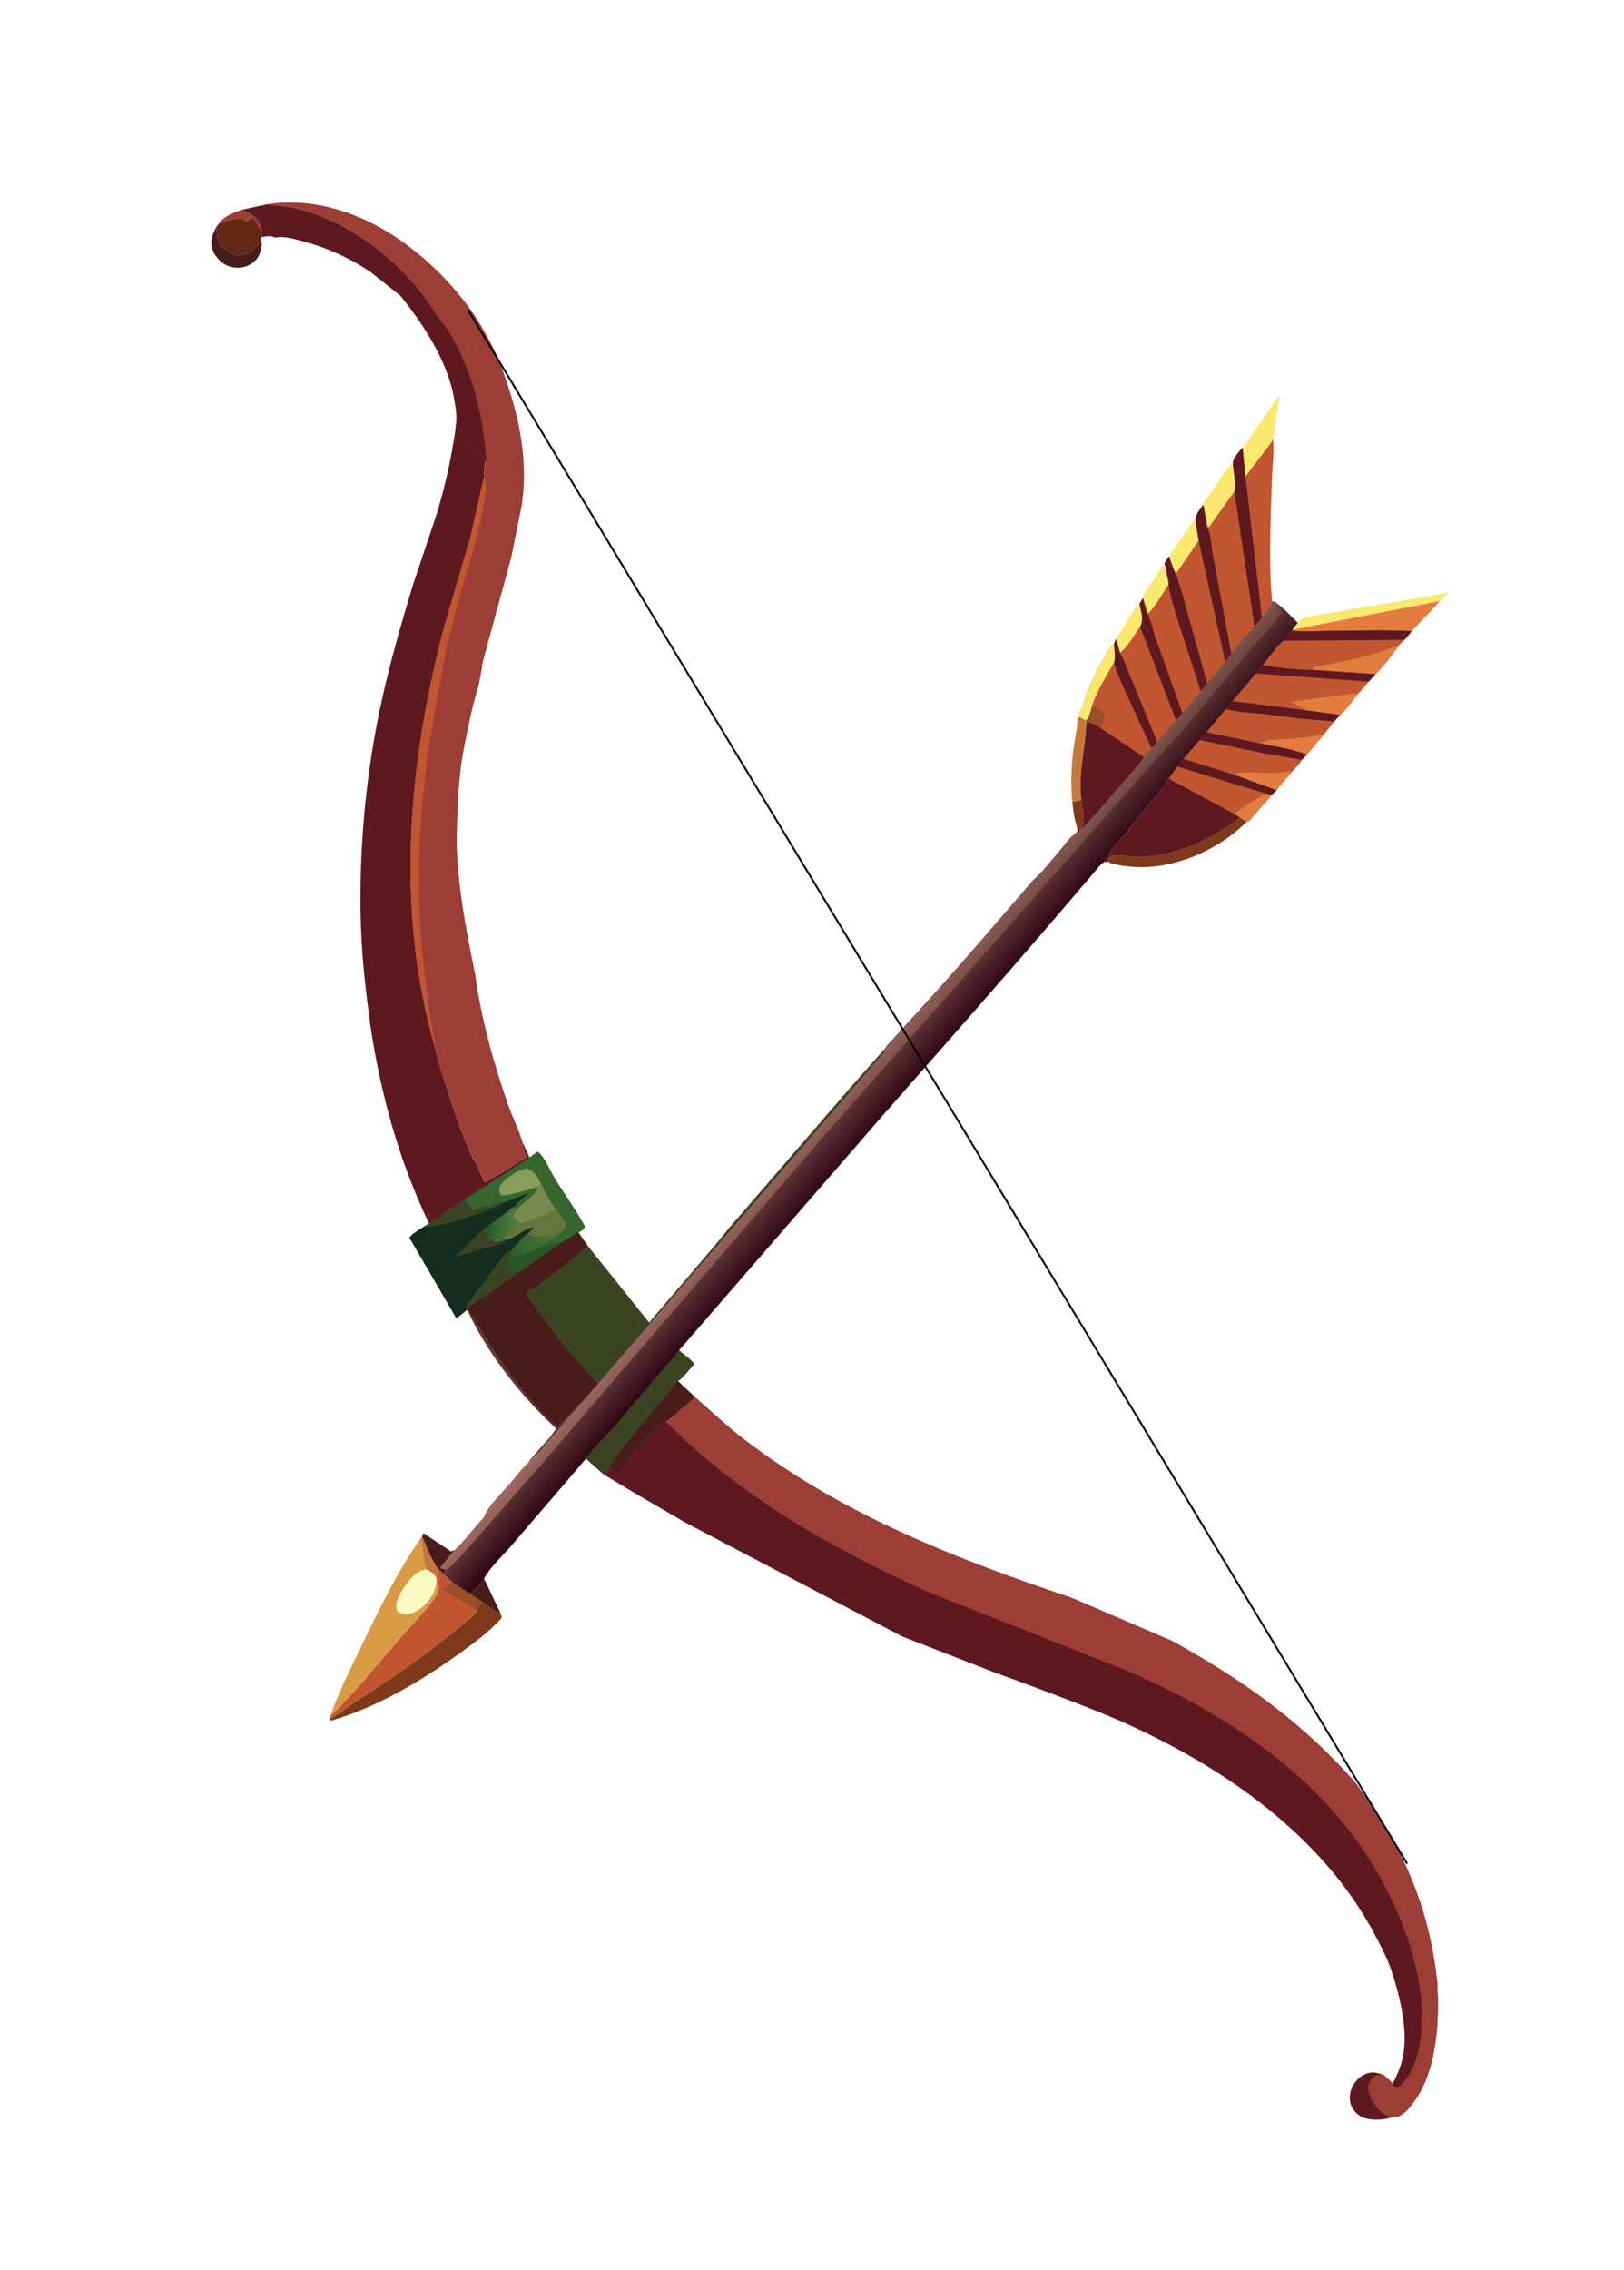 <?xml version="1.0" encoding="UTF-8" standalone="no"?>
<svg
   width="63mm"
   height="88mm"
   version="1.1"
   id="svg134"
   sodipodi:docname="item-bowshort.svg"
   inkscape:version="1.3.2 (091e20e, 2023-11-25, custom)"
   xmlns:inkscape="http://www.inkscape.org/namespaces/inkscape"
   xmlns:sodipodi="http://sodipodi.sourceforge.net/DTD/sodipodi-0.dtd"
   xmlns="http://www.w3.org/2000/svg"
   xmlns:svg="http://www.w3.org/2000/svg">
  <sodipodi:namedview
     id="namedview134"
     pagecolor="#ffffff"
     bordercolor="#000000"
     borderopacity="0.25"
     inkscape:showpageshadow="2"
     inkscape:pageopacity="0.0"
     inkscape:pagecheckerboard="0"
     inkscape:deskcolor="#d1d1d1"
     inkscape:zoom="0.7071068"
     inkscape:cx="-103.94469"
     inkscape:cy="480.12549"
     inkscape:window-width="1920"
     inkscape:window-height="1017"
     inkscape:window-x="-8"
     inkscape:window-y="-8"
     inkscape:window-maximized="1"
     inkscape:current-layer="svg134"
     inkscape:document-units="mm" />
  <path
     fill="#481c1a"
     d="m 70.973,231.286 c -0.464,0.804 -1.354,1.72 -2.144,2.186 l 1.865,1.229 c 0.737,0.548 1.834,1.401 2.704,1.68 z"
     id="path2"
     style="stroke-width:0.239" />
  <path
     fill="#fae96e"
     d="m 167.06,88.469 c -0.57,0.426 -0.928,1.168 -1.308,1.768 l -2.134,3.393 0.588,1.995 c 0.769,-0.286 2.374,-2.977 2.948,-3.768 0.6,-1.152 0.167,-2.182 -0.095,-3.388 z"
     id="path4"
     style="stroke-width:0.239" />
  <path
     fill="#fae96e"
     d="m 175.285,76.302 -0.223,-0.173 -3.655,5.392 c 0.308,0.848 0.577,1.771 0.998,2.566 l 3.333,-4.841 z"
     id="path5"
     style="stroke-width:0.239" />
  <path
     fill="#481c1a"
     d="m 31.743,33.191 c -0.565,1.11 -1.01,2.159 -0.569,3.416 0.334,0.954 1.16,1.851 2.071,2.282 0.959,0.454 2.174,0.447 3.138,0.022 0.669,-0.294 1.431,-0.985 1.68,-1.687 0.207,-0.582 0.358,-1.248 0.307,-1.868 l -0.115,-0.201 c -0.281,0.401 -0.529,0.858 -0.874,1.208 -0.649,0.658 -1.569,1.041 -2.489,1.001 -1.167,-0.051 -1.996,-0.869 -2.722,-1.708 -0.327,-0.848 -0.403,-1.562 -0.427,-2.467 z"
     id="path6"
     style="stroke-width:0.239" />
  <path
     fill="#481c1a"
     d="m 66.668,227.125 -0.552,0.179 -4.028,-2.662 -0.172,0.446 -0.118,0.132 c 0.175,1.555 0.298,3.209 0.712,4.721 0.639,0.301 1.178,0.603 1.462,1.309 l 0.052,0.146 c 0.23,-0.389 0.257,-0.95 0.335,-1.399 l 0.878,0.859 0.18,-0.265 -0.252,-0.303 0.426,-0.325 c -0.325,-0.004 -0.643,-0.106 -0.957,-0.184 l -0.027,-0.184 z"
     id="path7"
     style="stroke-width:0.239" />
  <path
     fill="#c6773d"
     d="m 61.916,225.089 -0.118,0.132 c 0.175,1.555 0.298,3.209 0.712,4.721 0.639,0.301 1.178,0.603 1.462,1.309 l 0.052,0.146 c 0.23,-0.389 0.257,-0.95 0.335,-1.399 -1.028,-1.297 -1.817,-3.387 -2.443,-4.909 z"
     id="path8"
     style="stroke-width:0.239" />
  <path
     fill="#fae96e"
     d="m 180.753,67.836 c -1.227,1.044 -2.263,3.004 -3.188,4.346 -0.345,0.501 -0.959,1.177 -1.135,1.754 l 0.559,3.135 c 0.166,0.132 0.066,0.09 0.306,0.1 l 3.661,-5.15 c 0.337,-0.557 -0.158,-3.417 -0.204,-4.185 z"
     id="path9"
     style="stroke-width:0.239" />
  <path
     fill="#fae96e"
     d="m 186.682,64.428 0.896,-6.543 -4.116,5.909 c -0.296,0.428 -0.887,1.521 -1.281,1.767 l 0.426,4.255 z"
     id="path10"
     style="stroke-width:0.239" />
  <path
     fill="#fae96e"
     d="m 211.18,88.045 1.259,-1.223 -18.302,3.139 c -0.79,0.157 -2.728,0.329 -3.376,0.735 -0.16,0.1 -0.363,0.397 -0.498,0.545 l -0.764,1.019 z"
     id="path11"
     style="stroke-width:0.239" />
  <defs
     id="defs12">
    <linearGradient
       id="gradient_0"
       gradientUnits="userSpaceOnUse"
       x1="714.183"
       y1="170.918"
       x2="724.015"
       y2="175.975">
      <stop
         offset="0"
         stop-color="#471E16"
         id="stop11" />
      <stop
         offset="1"
         stop-color="#121C18"
         id="stop12" />
    </linearGradient>
  </defs>
  <path
     fill="#622814"
     d="m 35.548,30.718 c -1.37,0.505 -2.624,0.893 -3.507,2.136 l -0.298,0.337 c 0.025,0.905 0.1,1.619 0.427,2.467 0.726,0.839 1.556,1.657 2.722,1.708 0.92,0.04 1.839,-0.343 2.489,-1.001 0.345,-0.35 0.593,-0.807 0.874,-1.208 l 0.06,-0.389 0.084,-0.675 c 0.018,-0.296 0.024,-0.511 -0.08,-0.795 -0.549,-1.51 -1.426,-1.907 -2.772,-2.578 z"
     id="path13"
     style="stroke-width:0.239" />
  <path
     fill="#9c3e36"
     d="m 35.548,30.718 c -1.37,0.505 -2.624,0.893 -3.507,2.136 l 0.329,-0.037 c 0.917,-0.402 2.097,-0.88 3.109,-0.687 l 0.578,0.462 c 0.344,-0.119 0.524,-0.286 0.778,-0.534 0.449,0.096 0.494,0.288 0.746,0.674 l 0.818,1.359 c 0.018,-0.296 0.024,-0.511 -0.08,-0.795 -0.549,-1.51 -1.426,-1.907 -2.772,-2.578 z"
     id="path14"
     style="stroke-width:0.239" />
  <path
     fill="#e37c3e"
     d="m 189.499,92.26 -0.076,0.118 c 1.598,0.241 3.383,0.054 5.004,0.046 4.15,-0.018 8.441,-0.197 12.577,0.03 l 4.176,-4.409 z"
     id="path15"
     style="stroke-width:0.239" />
  <path
     fill="#7d3919"
     d="m 70.694,234.701 c -0.29,0.353 -0.675,0.715 -0.747,1.183 -0.281,0.878 -1.832,1.874 -2.544,2.473 -4.867,4.092 -10.019,7.551 -15.34,11.001 -1.265,0.82 -2.462,1.783 -3.747,2.558 l 0.237,0.19 c 6.631,-1.904 13.134,-5.781 18.731,-9.785 2.171,-1.553 4.495,-3.283 6.286,-5.276 l -0.171,-0.664 c -0.87,-0.279 -1.967,-1.132 -2.704,-1.68 z"
     id="path18"
     style="stroke-width:0.239" />
  <path
     fill="#c15631"
     d="m 65.237,230.856 -0.878,-0.859 c -0.078,0.448 -0.105,1.01 -0.335,1.399 l -0.011,0.182 0.333,1.056 c -0.124,0.695 -0.433,1.26 -0.841,1.824 -1.373,1.901 -3.244,3.685 -4.787,5.473 -3.341,3.873 -6.624,7.974 -10.294,11.53 l -0.109,0.455 c 1.286,-0.775 2.482,-1.738 3.747,-2.558 5.321,-3.45 10.472,-6.909 15.34,-11.001 0.712,-0.599 2.262,-1.594 2.544,-2.473 0.072,-0.468 0.457,-0.829 0.747,-1.183 l -1.865,-1.229 -2.576,-1.702 z"
     id="path19"
     style="stroke-width:0.239" />
  <path
     fill="#9a4f26"
     d="m 66.253,231.77 -1.315,1.155 5.009,2.959 c 0.072,-0.468 0.457,-0.829 0.747,-1.183 l -1.865,-1.229 z"
     id="path20"
     style="stroke-width:0.239" />
  <path
     fill="#9c3e36"
     d="M 73.315,53.327 C 72.936,51.85 70.535,47.641 69.698,46.391 66.889,42.198 63.298,38.523 59.232,35.573 53.487,31.406 46.16,28.78 39.08,29.947 c 1.626,0.226 3.183,0.265 4.792,0.686 7.062,1.848 13.871,6.87 18.27,12.706 l 2.738,4.492 z"
     id="path21"
     sodipodi:nodetypes="cccccccc"
     style="stroke-width:0.239" />
  <path
     fill="#5e1920"
     d="m 39.08,29.947 -3.532,0.771 c 1.346,0.671 2.223,1.069 2.772,2.578 0.103,0.284 0.098,0.499 0.08,0.795 l -0.084,0.675 c 0.6,-0.11 1.449,-0.304 1.991,0.047 1.241,-0.247 2.594,0.135 3.796,0.453 3.691,0.975 7.076,2.457 10.257,4.615 l 4.216,3.343 0.065,0.023 c 0.966,-0.099 2.003,0.784 2.821,1.256 0.605,0.349 1.434,0.702 2.086,0.969 L 62.142,43.34 C 57.743,37.504 50.934,32.481 43.872,30.634 42.263,30.213 40.706,30.173 39.08,29.947 Z"
     id="path22"
     sodipodi:nodetypes="ccccccccccccccc"
     style="stroke-width:0.239" />
  <path
     fill="#d99b44"
     d="m 61.798,225.221 c -3.631,5.157 -6.485,11.118 -9.21,16.806 -1.457,3.043 -3.079,6.238 -4.164,9.434 3.67,-3.556 6.952,-7.657 10.294,-11.53 1.543,-1.788 3.414,-3.572 4.787,-5.473 0.408,-0.565 0.717,-1.13 0.841,-1.824 l -0.333,-1.056 0.011,-0.182 -0.052,-0.146 c -0.284,-0.706 -0.823,-1.008 -1.462,-1.309 -0.414,-1.512 -0.537,-3.166 -0.712,-4.721 z"
     id="path23"
     style="stroke-width:0.239" />
  <path
     fill="#f9f9c2"
     d="m 62.51,229.942 c -1.089,0.126 -1.932,0.886 -2.599,1.717 -0.701,0.874 -1.964,2.7 -1.807,3.919 l 0.122,0.49 c 0.602,0.384 1.021,0.557 1.733,0.397 1.396,-0.314 2.673,-1.427 3.39,-2.653 0.418,-0.714 0.572,-1.418 0.663,-2.233 l 0.011,-0.182 -0.052,-0.146 c -0.284,-0.706 -0.823,-1.008 -1.462,-1.309 z"
     id="path24"
     style="stroke-width:0.239" />
  <path
     fill="#c15631"
     d="m 186.682,64.428 -4.074,5.387 -0.426,-4.255 c -0.482,0.605 -1.374,1.484 -1.428,2.276 0.045,0.767 0.541,3.628 0.204,4.185 l 2.94,19.778 c 0.444,-0.4 0.82,-0.87 1.11,-1.393 0.589,-0.563 1.44,-1.464 1.51,-2.307 -0.555,-5.755 -0.199,-11.913 -0.042,-17.686 0.053,-1.951 0.367,-4.049 0.207,-5.984 z"
     id="path25"
     style="stroke-width:0.239" />
  <path
     fill="#5e1920"
     d="m 182.181,65.56 c -0.482,0.605 -1.374,1.484 -1.428,2.276 0.045,0.767 0.541,3.628 0.204,4.185 l 2.94,19.778 c 0.444,-0.4 0.82,-0.87 1.11,-1.393 l -2.399,-20.59 z"
     id="path26"
     style="stroke-width:0.239" />
  <path
     fill="#c15631"
     d="m 180.956,72.021 -3.661,5.15 c -0.239,-0.009 -0.141,0.032 -0.306,-0.1 l -0.559,-3.135 c -0.53,0.781 -1.179,1.4 -1.145,2.366 l 0.454,2.944 -3.333,4.841 c 0.66,1.65 1.086,3.431 1.57,5.141 l 2.995,10.749 c 0.914,-0.534 1.878,-2.198 2.662,-3.01 0.347,-0.372 0.634,-0.748 0.915,-1.173 0.923,-1.394 2.264,-2.714 3.349,-3.995 z"
     id="path30"
     style="stroke-width:0.239" />
  <path
     fill="#5e1920"
     d="m 176.43,73.936 c -0.53,0.781 -1.179,1.4 -1.145,2.366 l 0.454,2.944 3.894,17.721 c 0.347,-0.372 0.634,-0.748 0.915,-1.173 l -2.725,-14.545 c -0.172,-0.904 -0.251,-3.031 -0.73,-3.717 -0.144,-0.207 -0.107,-0.215 -0.103,-0.46 z"
     id="path31"
     style="stroke-width:0.239" />
  <path
     fill="#c15631"
     d="m 175.738,79.245 -3.333,4.841 c 0.66,1.65 1.086,3.431 1.57,5.141 l 2.995,10.749 c 0.914,-0.534 1.878,-2.198 2.662,-3.01 z"
     id="path32"
     style="stroke-width:0.239" />
  <path
     fill="#c15631"
     d="m 171.406,81.52 -0.677,0.996 c 0.157,0.577 0.337,1.148 0.389,1.746 l -0.456,-1.354 c -0.408,0.243 -0.723,0.944 -0.978,1.359 -0.623,1.01 -1.73,2.27 -2.096,3.369 l -0.529,0.834 c 0.262,1.206 0.695,2.237 0.095,3.388 -0.575,0.791 -2.18,3.482 -2.948,3.768 l -0.588,-1.995 -0.275,0.714 c -0.714,0.506 -1.266,1.663 -1.711,2.428 -0.763,1.379 -1.455,2.748 -2.025,4.221 -0.398,1.029 -0.708,2.296 -1.235,3.248 l -0.183,0.791 c 0.326,0.168 0.712,0.328 1.009,0.539 l 0.047,0.159 0.051,-0.017 c 0.747,0.154 1.392,0.557 2.056,0.921 l 6.393,4.293 c 0.219,-0.488 0.687,-0.922 1.092,-1.258 l 0.836,-0.979 2.733,-3.137 c 0.387,-0.293 0.659,-0.705 0.953,-1.088 l 2.684,-3.166 c 0.429,-0.429 0.697,-0.743 0.926,-1.321 l -2.995,-10.749 c -0.484,-1.71 -0.91,-3.491 -1.57,-5.141 -0.422,-0.795 -0.691,-1.718 -0.998,-2.566 z"
     id="path34"
     style="stroke-width:0.239" />
  <path
     fill="#fae96e"
     d="m 171.12,84.262 -0.456,-1.354 c -0.408,0.243 -0.723,0.944 -0.978,1.359 -0.623,1.01 -1.73,2.27 -2.096,3.369 l 0.072,0.29 c 0.282,0.608 0.462,1.323 0.678,1.961 1.127,-1.079 2.088,-2.926 2.987,-4.237 0.048,-0.415 -0.13,-0.969 -0.208,-1.386 z"
     id="path35"
     style="stroke-width:0.239" />
  <path
     fill="#5e1920"
     d="m 167.589,87.635 -0.529,0.834 c 0.262,1.206 0.695,2.237 0.095,3.388 l 5.252,13.695 c 0.387,-0.293 0.659,-0.705 0.953,-1.088 l -3.974,-11.115 c -0.371,-1.049 -0.6,-2.498 -1.138,-3.441 -0.339,-0.594 -0.435,-1.317 -0.586,-1.984 z"
     id="path36"
     style="stroke-width:0.239" />
  <path
     fill="#5e1920"
     d="m 171.406,81.52 -0.677,0.996 c 0.157,0.577 0.337,1.148 0.389,1.746 0.078,0.418 0.256,0.971 0.208,1.386 0.303,1.964 0.981,3.911 1.549,5.814 l 3.168,9.834 c 0.429,-0.429 0.697,-0.743 0.926,-1.321 l -2.995,-10.749 c -0.484,-1.71 -0.91,-3.491 -1.57,-5.141 -0.422,-0.795 -0.691,-1.718 -0.998,-2.566 z"
     id="path37"
     style="stroke-width:0.239" />
  <path
     fill="#c15631"
     d="m 167.155,91.857 c -0.575,0.791 -2.18,3.482 -2.948,3.768 0.6,1.052 0.988,2.26 1.469,3.373 l 3.998,9.691 2.733,-3.137 z"
     id="path38"
     style="stroke-width:0.239" />
  <path
     fill="#c15631"
     d="m 163.618,93.63 -0.275,0.714 c -0.714,0.506 -1.266,1.663 -1.711,2.428 -0.763,1.379 -1.455,2.748 -2.025,4.221 -0.398,1.029 -0.708,2.296 -1.235,3.248 l -0.183,0.791 c 0.326,0.168 0.712,0.328 1.009,0.539 l 0.047,0.159 0.051,-0.017 c 0.747,0.154 1.392,0.557 2.056,0.921 l 6.393,4.293 c 0.219,-0.488 0.687,-0.922 1.092,-1.258 l 0.836,-0.979 -3.998,-9.691 c -0.48,-1.113 -0.868,-2.321 -1.469,-3.373 z"
     id="path39"
     style="stroke-width:0.239" />
  <path
     fill="#9a4f26"
     d="m 161.351,106.634 c 0.169,-0.48 0.651,-1.505 0.562,-1.993 -0.526,-0.484 -1.068,-1.111 -1.785,-1.259 -0.186,0.56 -0.471,1.873 -0.931,2.188 l 0.047,0.159 0.051,-0.017 c 0.746,0.154 1.392,0.556 2.056,0.921 z"
     id="path40"
     style="stroke-width:0.239" />
  <path
     fill="#fae96e"
     d="m 163.344,94.344 c -0.714,0.506 -1.266,1.663 -1.711,2.428 -0.763,1.379 -1.455,2.748 -2.025,4.221 -0.398,1.029 -0.708,2.296 -1.235,3.248 l -0.183,0.791 c 0.326,0.168 0.712,0.328 1.009,0.539 0.46,-0.315 0.745,-1.628 0.931,-2.188 0.678,-2.159 2.114,-4.352 3.199,-6.339 0.273,-0.437 0.042,-2.107 0.015,-2.7 z"
     id="path41"
     style="stroke-width:0.239" />
  <path
     fill="#5e1920"
     d="m 163.618,93.63 -0.275,0.714 c 0.026,0.593 0.258,2.263 -0.015,2.7 0.281,1.211 0.849,2.382 1.324,3.528 l 4.185,9.096 0.836,-0.979 -3.998,-9.691 c -0.48,-1.113 -0.868,-2.321 -1.469,-3.373 z"
     id="path42"
     style="stroke-width:0.239" />
  <path
     fill="#c15631"
     d="m 189.423,92.378 c -0.607,0.496 -0.774,0.94 -1.251,1.501 -1.134,1.016 -2.056,2.416 -3.037,3.59 -0.418,0.384 -0.715,0.739 -1.007,1.228 l -3.417,4.025 c -0.34,0.381 -0.686,0.751 -0.972,1.176 l -2.855,3.379 c -0.406,0.361 -0.751,0.647 -0.998,1.146 l -2.36,2.77 c -0.42,0.339 -0.636,0.653 -0.887,1.132 l -1.285,1.728 9.662,5.225 0.806,0.541 0.938,0.605 0.357,-0.132 3.385,-3.877 0.654,-0.626 c -3e-5,-0.128 2.065,-2.467 2.355,-2.822 l 1.191,-1.321 0.043,-0.241 c 0.317,-0.224 0.598,-0.562 0.874,-0.838 l 2.541,-3.039 1.423,-1.774 0.898,-1.005 c 1.021,-0.893 1.854,-2.175 2.746,-3.217 l 1.43,-1.643 1.032,-1.113 c 1.292,-1.186 2.407,-2.844 3.454,-4.259 l 0.76,-0.762 c 0.408,-0.414 0.754,-0.835 1.101,-1.3 -4.136,-0.227 -8.427,-0.048 -12.577,-0.03 -1.62,0.007 -3.406,0.195 -5.004,-0.046 z"
     id="path43"
     style="stroke-width:0.239" />
  <path
     fill="#e37c3e"
     d="m 205.142,94.517 c -2.551,0.903 -5.006,1.764 -7.668,2.288 l -4.181,0.809 c -0.082,0.017 -0.552,0.078 -0.588,0.116 -0.108,0.116 -0.147,0.281 -0.22,0.421 l 9.203,0.624 c 1.292,-1.186 2.407,-2.844 3.454,-4.259 z"
     id="path44"
     style="stroke-width:0.239" />
  <path
     fill="#5e1920"
     d="m 185.134,97.469 c -0.418,0.384 -0.715,0.739 -1.007,1.228 l 16.53,1.191 1.032,-1.113 -9.203,-0.624 c -2.398,0.015 -4.969,-0.353 -7.351,-0.683 z"
     id="path45"
     style="stroke-width:0.239" />
  <path
     fill="#5e1920"
     d="m 189.423,92.378 c -0.607,0.496 -0.774,0.94 -1.251,1.501 l 17.731,-0.124 c 0.408,-0.414 0.754,-0.835 1.101,-1.3 -4.136,-0.227 -8.427,-0.048 -12.577,-0.03 -1.62,0.007 -3.406,0.195 -5.004,-0.046 z"
     id="path46"
     style="stroke-width:0.239" />
  <path
     fill="#c15631"
     d="m 200.657,99.888 -16.53,-1.191 -3.417,4.025 10.808,1.36 4.963,0.666 c 1.021,-0.893 1.854,-2.175 2.746,-3.217 z"
     id="path47"
     style="stroke-width:0.239" />
  <path
     fill="#e37c3e"
     d="m 199.227,101.531 -10.032,1.291 c 0.907,0.408 1.539,0.616 2.323,1.259 l 4.963,0.666 c 1.021,-0.893 1.854,-2.175 2.746,-3.217 z"
     id="path48"
     style="stroke-width:0.239" />
  <path
     fill="#c15631"
     d="m 180.71,102.722 c -0.34,0.381 -0.686,0.751 -0.972,1.176 l -2.855,3.379 8.016,1.68 c 2.2,0.454 4.626,0.786 6.719,1.609 l 2.541,-3.039 1.423,-1.774 0.898,-1.005 -4.963,-0.666 z"
     id="path49"
     style="stroke-width:0.239" />
  <path
     fill="#e37c3e"
     d="m 194.16,107.527 c -1.768,0.47 -3.75,0.623 -5.572,0.778 -1.097,0.093 -2.835,-0.003 -3.689,0.653 2.2,0.454 4.626,0.786 6.719,1.609 z"
     id="path50"
     style="stroke-width:0.239" />
  <path
     fill="#5e1920"
     d="m 180.71,102.722 c -0.34,0.381 -0.686,0.751 -0.972,1.176 1.685,0.472 3.483,0.507 5.216,0.687 l 5.692,0.695 c 1.639,0.17 3.309,0.228 4.938,0.473 l 0.898,-1.005 -4.963,-0.666 z"
     id="path51"
     style="stroke-width:0.239" />
  <path
     fill="#c15631"
     d="m 176.884,107.277 c -0.406,0.361 -0.751,0.647 -0.998,1.146 l -2.36,2.77 c -0.42,0.339 -0.636,0.653 -0.887,1.132 l -1.285,1.728 9.662,5.225 0.806,0.541 0.938,0.605 0.357,-0.132 3.385,-3.877 0.654,-0.626 c -3e-5,-0.128 2.065,-2.467 2.355,-2.822 l 1.191,-1.321 0.043,-0.241 c 0.317,-0.224 0.598,-0.562 0.874,-0.838 -2.093,-0.822 -4.519,-1.154 -6.719,-1.609 z"
     id="path52"
     style="stroke-width:0.239" />
  <path
     fill="#e37c3e"
     d="m 189.512,112.967 c -1.247,0.233 -2.513,0.299 -3.783,0.292 -1.181,-0.006 -3.803,-0.377 -4.741,0.269 l 6.168,2.261 c -2e-5,-0.128 2.065,-2.467 2.355,-2.822 z"
     id="path53"
     style="stroke-width:0.239" />
  <path
     fill="#5e1920"
     d="m 176.884,107.277 c -0.406,0.361 -0.751,0.647 -0.998,1.146 l 9.534,1.974 3.464,0.601 c 0.585,0.098 1.331,0.149 1.861,0.405 0.317,-0.224 0.598,-0.562 0.874,-0.838 -2.093,-0.822 -4.519,-1.154 -6.719,-1.609 z"
     id="path54"
     style="stroke-width:0.239" />
  <path
     fill="#c15631"
     d="m 173.527,111.193 c -0.42,0.339 -0.636,0.653 -0.887,1.132 l -1.285,1.728 9.662,5.225 0.806,0.541 0.938,0.605 0.357,-0.132 3.385,-3.877 0.654,-0.626 -6.168,-2.261 z"
     id="path55"
     style="stroke-width:0.239" />
  <path
     fill="#e37c3e"
     d="m 185.599,116.27 c -1.588,0.859 -3.196,1.844 -4.583,3.008 l 0.806,0.541 0.938,0.605 0.357,-0.132 3.385,-3.877 z"
     id="path56"
     style="stroke-width:0.239" />
  <path
     fill="#5e1920"
     d="m 173.527,111.193 c -0.42,0.339 -0.636,0.653 -0.887,1.132 l 12.959,3.945 0.903,0.145 0.654,-0.626 -6.168,-2.261 z"
     id="path57"
     style="stroke-width:0.239" />
  <path
     fill="#5e1920"
     d="m 66.866,62.273 c -0.545,4.284 -1.755,9.796 -3.116,13.865 l -3.238,9.667 c -2.11,6.991 -4.097,13.98 -5.424,21.179 -1.765,9.58 -2.528,19.835 -2.136,29.588 0.182,4.532 0.739,9.026 1.327,13.519 1.518,10.213 4.185,19.862 8.629,29.197 l 5.186,-3.532 6.338,-4.068 3.209,-2.068 -1.024,-2.262 c -0.03,0.419 -2.5e-4,0.69 0.173,1.079 0.168,0.377 0.288,0.73 0.393,1.128 l -1.979,1.213 c -0.699,0.461 -1.46,1.023 -2.212,1.376 -0.339,0.159 -0.665,0.338 -0.941,0.596 -0.214,0.2 -0.529,0.253 -0.804,0.461 l -0.305,-0.105 c -0.252,-0.93 -0.813,-1.659 -1.069,-2.609 -1.33,-1.125 -5.753,-15.026 -6.191,-17.366 -5.661,-19.961 -3.808,-40.821 1.253,-60.599 l 4.027,-13.798 2.005,-8.813 c -0.037,-0.286 0.125,-1.95 0.197,-2.232 -0.907,-1.705 -2.974,-3.979 -4.3,-5.416 z"
     id="path59"
     sodipodi:nodetypes="ccccscccccccccccccccccccc"
     style="stroke-width:0.239" />
  <path
     fill="#9c3e36"
     d="m 71.205,67.62 c -0.072,0.282 -0.273,2.014 -0.236,2.301 l -2.005,8.813 -4.027,13.798 c -5.062,19.778 -6.914,40.637 -1.253,60.599 0.437,2.34 4.861,16.241 6.191,17.366 0.257,0.95 0.817,1.679 1.07,2.609 l 0.305,0.105 c 0.275,-0.208 0.59,-0.261 0.804,-0.461 0.276,-0.258 0.602,-0.437 0.941,-0.596 0.752,-0.353 1.513,-0.916 2.212,-1.376 l 1.979,-1.213 c -0.105,-0.398 -0.225,-0.751 -0.393,-1.128 -0.174,-0.389 -0.204,-0.66 -0.173,-1.079 -0.561,-1.934 -1.552,-3.832 -2.216,-5.752 -2.124,-6.136 -3.867,-12.455 -4.742,-18.898 -1.344,-6.53 -2.726,-13.65 -2.707,-20.288 0.198,-5.314 0.212,-9.098 1.442,-14.633 1.628,-8.187 1.507,-5 2.399,-10.854 l 3.955,-14.494 0.205,-0.789 1.6,-7.881 z"
     id="path60"
     sodipodi:nodetypes="ccccccccccccccscccccccc"
     style="stroke-width:0.239" />
  <path
     fill="#c15631"
     d="m 70.969,69.921 -2.005,8.813 -4.027,13.798 c -5.062,19.778 -6.914,40.637 -1.253,60.599 0.214,-0.603 -0.122,-1.555 -0.256,-2.184 l -0.578,-3.508 -0.898,-7.647 c -0.996,-10.099 -0.505,-20.252 0.891,-30.264 l 2.476,-14.022 2.098,-8.197 c 1.238,-4.398 2.722,-8.646 3.481,-13.176 0.213,-1.271 0.594,-3.025 0.072,-4.213 z"
     id="path61"
     style="stroke-width:0.239" />
  <path
     fill="#9c3e36"
     d="m 59.635,44.35 c 3.521,4.264 6.006,8.586 6.965,14.095 0.199,1.14 0.448,2.576 0.276,3.71 -0.031,0.203 -0.035,0.196 -0.091,0.36 l 4.555,5.291 5.158,6.197 C 77.587,66.797 75.84,59.845 73.272,53.15 l -7.793,-5.009 -2.2,-1.43 c -0.732,-0.649 -1.809,-0.942 -2.48,-1.576 -0.396,-0.374 -0.678,-0.537 -1.165,-0.785 z"
     id="path65"
     style="stroke-width:0.239" />
  <path
     fill="#5e1920"
     d="m 58.474,43.059 c 3.521,4.264 7.167,9.876 8.127,15.386 0.199,1.14 0.448,2.576 0.276,3.71 -0.031,0.203 -0.035,0.196 -0.091,0.36 l 4.555,5.291 C 70.975,63.116 70.147,57.861 68.252,53.542 67.436,51.683 66.994,50.381 65.48,48.141 L 63.53,45.491 C 60.955,41.96 61.316,44.575 60.645,43.942 60.249,43.567 59.383,43.194 58.474,43.059 Z"
     id="path66"
     sodipodi:nodetypes="csccccccsc"
     style="stroke-width:0.239" />
  <defs
     id="defs77">
    <linearGradient
       id="gradient_1"
       gradientUnits="userSpaceOnUse"
       x1="518.743"
       y1="732.764"
       x2="530.053"
       y2="715.802"
       gradientTransform="matrix(-0.229,0.061,0.062,0.232,203.435,-39.105)">
      <stop
         offset="0"
         stop-color="#320818"
         id="stop76" />
      <stop
         offset="1"
         stop-color="#613735"
         id="stop77" />
    </linearGradient>
  </defs>
  <path
     fill="url(#gradient_1)"
     d="m 186.517,88.098 c -0.07,0.843 -0.921,1.744 -1.51,2.307 -0.29,0.524 -0.667,0.993 -1.11,1.393 -1.085,1.281 -2.427,2.601 -3.349,3.995 -0.281,0.425 -0.568,0.801 -0.915,1.173 -0.784,0.812 -1.748,2.477 -2.662,3.01 -0.229,0.578 -0.497,0.892 -0.926,1.321 l -2.684,3.166 c -0.294,0.383 -0.567,0.796 -0.953,1.088 l -2.733,3.137 -0.836,0.979 c -0.405,0.336 -0.873,0.77 -1.092,1.258 -1.241,1.809 -2.884,3.48 -4.325,5.132 -1.581,1.814 -3.21,3.894 -4.993,5.499 -0.177,0.322 -0.325,0.448 -0.61,0.66 l -0.077,-0.097 c -0.803,0.421 -1.375,1.347 -1.964,2.032 -1.363,1.583 -2.832,3.54 -4.381,4.912 l -11.65,13.481 -9.758,10.723 -0.27,0.43 -5.213,5.874 -17.807,20.611 c -0.036,0.267 -10.364,12.215 -11.53,13.612 l -8.968,-11.206 -1.407,-2.027 c 0.431,-0.268 0.776,-0.362 0.934,-0.872 -1.303,-2.425 -2.965,-4.679 -4.409,-7.026 -0.591,-0.961 -1.647,-3.407 -2.507,-3.906 l -1.168,0.861 -3.209,2.068 -6.338,4.068 -5.186,3.532 -0.848,0.509 c -0.451,0.315 -1.865,1.115 -2.014,1.587 l 8.598,10.84 c 3.258,6.948 8.682,13.247 12.944,17.136 -0.259,0.338 -3.778,4.843 -3.992,5.21 -1.054,0.977 -2.093,1.955 -3.035,3.049 -1.091,1.268 -2.626,2.699 -3.378,4.175 -0.082,0.471 -0.643,0.961 -0.958,1.324 -1.141,1.316 -2.302,2.82 -3.557,4.005 l -2.061,2.471 0.027,0.184 c 0.314,0.078 0.632,0.181 0.957,0.184 l -0.426,0.325 0.252,0.303 -0.18,0.265 1.016,0.914 2.576,1.702 c 0.79,-0.466 1.68,-1.382 2.144,-2.186 0.847,-1.622 2.717,-3.326 3.926,-4.732 l 7.88,-9.164 3.128,-3.679 2.623,2.328 c 0.381,-0.158 0.634,-0.634 0.87,-0.969 l 1.217,1.016 c 1.06,-1.417 1.929,-2.977 3.075,-4.336 1.135,-1.346 2.528,-2.415 3.909,-3.484 1.559,-0.996 2.837,-2.422 4.321,-3.528 l -2.545,-2.392 c 0.666,-0.33 1.829,-1.87 2.393,-2.456 -0.318,-0.671 -1.625,-1.521 -2.22,-2.029 l 10.077,-11.616 19.677,-22.669 c 10.906,-12.408 18.619,-21.126 27.758,-31.83 l 3.019,-3.521 c 0.548,-0.645 1.084,-1.418 1.78,-1.902 0.214,-0.485 0.581,-0.87 0.813,-1.344 0.494,-1.009 1.527,-1.838 2.253,-2.703 l 2.373,-3.081 c 1.385,-1.676 2.968,-3.24 4.057,-5.142 l 1.285,-1.728 c 0.25,-0.479 0.467,-0.793 0.887,-1.132 l 2.36,-2.77 c 0.247,-0.499 0.591,-0.785 0.998,-1.146 l 2.855,-3.379 c 0.285,-0.425 0.632,-0.795 0.972,-1.176 l 3.417,-4.025 c 0.292,-0.489 0.589,-0.844 1.007,-1.228 0.981,-1.174 1.903,-2.575 3.037,-3.59 0.477,-0.56 0.644,-1.004 1.251,-1.501 l 0.076,-0.118 0.764,-1.019 c -0.994,-0.979 -1.899,-1.994 -3.03,-2.819 -0.2,-0.249 -0.418,-0.243 -0.716,-0.324 z"
     id="path77"
     sodipodi:nodetypes="ccccccccccccscccscccccccccccccccccccccccccccccccccccccccccccccccccccsccccccccccccccccc"
     style="fill:url(#gradient_1);stroke-width:0.239" />
  <path
     fill="#3a4422"
     d="m 99.548,197.862 -9.223,10.827 c -1.417,1.607 -3.212,3.26 -4.419,5.023 l 2.623,2.328 c 0.381,-0.158 0.634,-0.634 0.87,-0.969 l 1.217,1.016 c 1.06,-1.417 1.929,-2.977 3.075,-4.336 1.135,-1.346 2.528,-2.415 3.909,-3.484 1.559,-0.996 2.837,-2.422 4.321,-3.528 l -2.545,-2.392 c 0.666,-0.33 1.829,-1.87 2.393,-2.456 -0.318,-0.671 -1.625,-1.521 -2.22,-2.029 z"
     id="path79"
     style="stroke-width:0.239" />
  <path
     fill="#481c1a"
     d="m 99.375,202.347 c -1.287,1.791 -10.044,11.706 -9.976,12.724 l 1.217,1.016 c 1.06,-1.417 1.929,-2.977 3.075,-4.336 1.135,-1.346 2.528,-2.415 3.909,-3.484 1.559,-0.996 2.837,-2.422 4.321,-3.528 z"
     id="path80"
     style="stroke-width:0.239" />
  <defs
     id="defs81">
    <linearGradient
       id="gradient_2"
       gradientUnits="userSpaceOnUse"
       x1="523.399"
       y1="723.548"
       x2="535.795"
       y2="705.833"
       gradientTransform="matrix(-0.229,0.061,0.062,0.232,203.435,-39.105)">
      <stop
         offset="0"
         stop-color="#714742"
         id="stop80" />
      <stop
         offset="1"
         stop-color="#A06B63"
         id="stop81" />
    </linearGradient>
  </defs>
  <path
     fill="url(#gradient_2)"
     d="m 186.517,88.098 c -0.07,0.843 -0.921,1.744 -1.51,2.307 -0.29,0.524 -0.667,0.993 -1.11,1.393 -1.085,1.281 -2.427,2.601 -3.349,3.995 -0.281,0.425 -0.568,0.801 -0.915,1.173 -0.784,0.812 -1.748,2.477 -2.662,3.01 -0.229,0.578 -0.497,0.892 -0.926,1.321 l -2.684,3.166 c -0.294,0.383 -0.567,0.796 -0.953,1.088 l -2.733,3.137 -0.836,0.979 c -0.405,0.336 -0.873,0.77 -1.092,1.258 -1.241,1.809 -2.884,3.48 -4.325,5.132 -1.581,1.814 -3.21,3.894 -4.993,5.499 -0.177,0.322 -0.325,0.448 -0.61,0.66 l -0.077,-0.097 c -0.803,0.421 -1.375,1.347 -1.964,2.032 -1.363,1.583 -2.832,3.54 -4.381,4.912 -8.76,10.349 -17.899,20.362 -26.891,30.508 l -17.807,20.611 c -0.036,0.267 -10.364,12.215 -11.53,13.612 l -8.968,-11.205 c -0.999,0.563 -1.615,1.336 -2.492,2.041 -2.059,1.656 -4.359,3.453 -6.613,4.816 2.452,3.845 5.396,7.553 8.427,10.949 0.68,0.761 1.339,1.751 2.187,2.313 l -7.15,8.251 c -0.917,1.048 -1.975,2.603 -3.113,3.336 -1.054,0.977 -1.941,2.229 -2.883,3.323 -1.091,1.268 -2.626,2.699 -3.378,4.175 -0.082,0.471 -0.643,0.961 -0.958,1.324 -1.141,1.316 -2.302,2.82 -3.557,4.005 l -2.061,2.471 0.027,0.184 c 0.314,0.078 0.632,0.181 0.957,0.184 1.281,-1.091 2.341,-2.415 3.485,-3.648 l 10.223,-11.669 41.763,-48.505 47.552,-53.903 4.785,-5.223 9.407,-11.276 c 1.64,-1.974 3.732,-3.92 5.107,-6.059 -0.322,-0.378 -0.488,-0.806 -0.68,-1.258 -0.2,-0.249 -0.418,-0.243 -0.716,-0.324 z"
     id="path81"
     sodipodi:nodetypes="ccccccccccccscccscccccccsccccccccccccccccccc"
     style="fill:url(#gradient_2);stroke-width:0.239" />
  <path
     fill="#3a4422"
     d="m 129.717,153.7 -5.213,5.874 -17.807,20.611 c -0.036,0.267 -10.364,12.215 -11.53,13.612 l -8.968,-11.206 c -0.999,0.563 -1.615,1.336 -2.492,2.041 -2.059,1.656 -4.359,3.453 -6.613,4.816 2.452,3.845 5.396,7.553 8.427,10.949 0.68,0.761 1.339,1.751 2.187,2.313 l 42.016,-48.629 z"
     id="path85"
     style="stroke-width:0.239" />
  <path
     fill="#481c1a"
     d="m 84.791,180.564 c 0.431,-0.268 0.776,-0.362 0.934,-0.872 -1.303,-2.425 -2.965,-4.679 -4.409,-7.026 -0.591,-0.961 -1.647,-3.407 -2.507,-3.906 l -1.168,0.861 -3.209,2.068 -6.338,4.068 -5.186,3.532 -0.848,0.509 c -0.451,0.315 -1.865,1.115 -2.014,1.587 l 8.807,10.719 c 3.471,5.668 7.344,11.997 12.953,17.073 -0.259,0.338 -4.148,4.753 -4.362,5.121 1.138,-0.733 3.417,-4.188 4.334,-5.235 l 5.93,-6.351 c -0.847,-0.563 -1.507,-1.552 -2.187,-2.313 -3.031,-3.396 -5.975,-7.103 -8.427,-10.949 2.254,-1.363 4.553,-3.161 6.613,-4.816 0.877,-0.705 1.493,-1.478 2.492,-2.041 z"
     id="path86"
     sodipodi:nodetypes="cccccccccccccccccccc"
     style="stroke-width:0.239" />
  <path
     fill="#285526"
     d="m 74.917,183.519 c -0.365,0.34 -0.537,0.607 -0.71,1.077 0.14,0.641 0.205,1.254 0.765,1.668 0.459,0.184 0.834,0.116 1.314,0.062 l 6.074,-4.278 c -1.087,0.041 -2.256,0.491 -3.319,0.738 l -0.073,0.046 c -1.022,0.541 -2.869,1.435 -4.039,1.104 z"
     id="path87"
     style="stroke-width:0.239" />
  <path
     fill="#3a4422"
     d="m 74.921,183.314 -0.586,0.044 -4.584,6.068 c -0.363,0.49 -1.163,1.345 -1.335,1.905 -0.044,0.145 0.005,0.481 0.007,0.646 l 0.163,-0.121 c 0.496,-0.76 1.678,-1.33 2.432,-1.844 l 5.267,-3.686 c -0.48,0.054 -0.855,0.122 -1.314,-0.062 -0.56,-0.414 -0.625,-1.026 -0.765,-1.668 0.174,-0.47 0.346,-0.737 0.71,-1.077 z"
     id="path88"
     style="stroke-width:0.239" />
  <path
     fill="#132e1f"
     d="m 84.791,180.564 c 0.431,-0.268 0.776,-0.362 0.934,-0.872 -1.303,-2.425 -2.965,-4.679 -4.409,-7.026 -0.591,-0.961 -1.647,-3.407 -2.507,-3.906 l -1.168,0.861 -3.209,2.068 -6.338,4.068 -5.186,3.532 -0.848,0.509 c -0.451,0.315 -1.865,1.115 -2.014,1.587 l 6.872,11.794 1.505,-1.202 c -0.002,-0.165 -0.051,-0.501 -0.007,-0.646 0.172,-0.56 0.972,-1.415 1.335,-1.905 l 4.584,-6.068 0.586,-0.044 -0.004,0.205 0.011,0.417 c 1.17,0.331 3.017,-0.563 4.039,-1.104 l 0.073,-0.046 c 1.063,-0.247 2.232,-0.697 3.319,-0.738 z"
     id="path90"
     style="stroke-width:0.239" />
  <path
     fill="#3a4422"
     d="m 70.892,180.102 -4.129,3.995 c 1.461,-0.334 2.904,-0.819 4.345,-1.235 1.122,-0.323 2.26,-0.546 3.293,-1.114 l 0.015,-0.115 -0.029,-0.067 c -0.22,-0.051 -0.28,-0.045 -0.491,0.046 -0.443,0.191 -0.935,0.266 -1.406,0.366 l -0.055,-0.208 0.509,-0.292 c -0.339,0.124 -0.628,0.185 -0.986,0.234 -0.464,-0.506 -0.753,-1.004 -1.068,-1.609 z"
     id="path91"
     style="stroke-width:0.239" />
  <defs
     id="defs92">
    <linearGradient
       id="gradient_3"
       gradientUnits="userSpaceOnUse"
       x1="775.696"
       y1="737.021"
       x2="761.224"
       y2="743.245"
       gradientTransform="matrix(-0.229,0.061,0.062,0.232,203.435,-39.105)">
      <stop
         offset="0"
         stop-color="#27592A"
         id="stop91" />
      <stop
         offset="1"
         stop-color="#4D7D3B"
         id="stop92" />
    </linearGradient>
  </defs>
  <path
     fill="url(#gradient_3)"
     d="m 75.298,176.843 -4.407,3.26 c 0.315,0.605 0.604,1.103 1.068,1.609 0.358,-0.048 0.647,-0.11 0.986,-0.234 0.39,-0.028 0.367,-0.011 0.675,0.241 l 0.31,-0.407 -0.107,-0.204 c 0.291,-0.171 0.538,-0.396 0.869,-0.486 l 0.18,-0.045 c 0.34,-0.759 0.926,-0.99 1.643,-1.316 -0.726,-0.194 -0.919,-0.525 -1.364,-1.123 l 0.703,-0.987 z"
     id="path92"
     style="fill:url(#gradient_3);stroke-width:0.239" />
  <path
     fill="#3a4422"
     d="m 68.094,175.757 -5.186,3.532 -0.848,0.509 c 1.597,0.033 3.541,-0.533 5.067,-0.995 2.51,-0.76 4.828,-1.513 7.148,-2.756 -0.919,0.07 -1.682,0.411 -2.523,0.767 -0.669,-0.186 -1.682,0.275 -2.342,0.481 z"
     id="path93"
     style="stroke-width:0.239" />
  <path
     fill="#65753d"
     d="m 82.048,180.763 c 0.436,-0.377 0.931,-0.648 1.082,-1.216 -0.51,-0.82 -0.995,-1.756 -1.673,-2.446 -0.726,0.939 -3.757,1.621 -4.942,2.159 -0.717,0.326 -1.303,0.557 -1.643,1.316 l -0.18,0.045 c -0.331,0.089 -0.578,0.316 -0.869,0.486 l 0.107,0.204 -0.31,0.407 c -0.308,-0.253 -0.285,-0.27 -0.675,-0.241 l -0.509,0.292 0.055,0.208 c 0.471,-0.1 0.963,-0.175 1.406,-0.366 0.211,-0.091 0.271,-0.098 0.491,-0.046 l 0.029,0.067 c 1.253,-0.401 2.63,-1.678 3.881,-1.818 -0.254,0.366 -0.619,0.655 -0.947,0.953 -0.933,0.68 -1.632,1.706 -2.429,2.546 l -0.004,0.205 0.011,0.417 c 1.17,0.331 3.017,-0.563 4.039,-1.104 l 0.073,-0.046 c 1.03,-0.674 2.034,-1.251 3.008,-2.023 z"
     id="path94"
     style="stroke-width:0.239" />
  <defs
     id="defs95">
    <linearGradient
       id="gradient_4"
       gradientUnits="userSpaceOnUse"
       x1="765.583"
       y1="755.17"
       x2="738.591"
       y2="750.585"
       gradientTransform="matrix(-0.229,0.061,0.062,0.232,203.435,-39.105)">
      <stop
         offset="0"
         stop-color="#315F2C"
         id="stop94" />
      <stop
         offset="1"
         stop-color="#477632"
         id="stop95" />
    </linearGradient>
  </defs>
  <path
     fill="url(#gradient_4)"
     d="m 77.35,180.769 c -0.933,0.68 -1.632,1.706 -2.429,2.546 l -0.004,0.205 0.011,0.417 c 1.17,0.331 3.017,-0.563 4.039,-1.104 l 0.073,-0.046 c 1.03,-0.674 2.034,-1.251 3.008,-2.023 l -2.081,0.407 c -0.73,0.085 -2.028,0.069 -2.617,-0.402 z"
     id="path95"
     style="fill:url(#gradient_4);stroke-width:0.239" />
  <path
     fill="#36662d"
     d="m 84.791,180.564 c 0.431,-0.268 0.776,-0.362 0.934,-0.872 -1.303,-2.425 -2.965,-4.679 -4.409,-7.026 -0.591,-0.961 -1.647,-3.407 -2.507,-3.906 l -1.168,0.861 -3.209,2.068 -6.338,4.068 1.318,1.54 c 0.659,-0.207 1.672,-0.667 2.342,-0.481 0.841,-0.356 1.603,-0.698 2.523,-0.767 l 3.221,-1.252 c -0.234,0.238 -0.452,0.426 -0.721,0.622 -0.566,0.412 -0.915,1.005 -1.477,1.425 l 0.555,0.308 -0.703,0.987 c 0.445,0.597 0.639,0.928 1.364,1.123 1.185,-0.538 4.217,-1.22 4.942,-2.159 0.677,0.689 1.163,1.625 1.673,2.446 -0.151,0.568 -0.646,0.839 -1.082,1.216 -0.974,0.772 -1.978,1.349 -3.008,2.023 1.063,-0.247 2.232,-0.697 3.319,-0.738 z"
     id="path96"
     style="stroke-width:0.239" />
  <path
     fill="#899e5b"
     d="m 77.165,171.181 c -1.239,0.25 -3.146,1.467 -3.823,2.547 -0.227,0.361 -0.097,0.763 -0.054,1.175 l 0.227,0.236 c 1.735,-0.054 3.664,-0.787 5.336,-1.258 l 0.401,-0.565 c -0.567,-1.06 -0.909,-1.745 -2.087,-2.135 z"
     id="path97"
     style="stroke-width:0.239" />
  <path
     fill="#77894c"
     d="m 79.253,173.317 -0.401,0.565 c -0.271,1.293 -2.159,2.236 -2.997,3.269 l -0.703,0.987 c 0.445,0.597 0.639,0.928 1.364,1.123 1.185,-0.538 4.217,-1.22 4.942,-2.159 -0.885,-1.135 -1.562,-2.498 -2.205,-3.785 z"
     id="path98"
     style="stroke-width:0.239" />
  <path
     fill="#7d3919"
     d="m 158.552,117.215 -1.332,0.297 c 0.101,0.89 0.204,1.78 0.402,2.655 0.085,0.373 0.369,1.102 0.353,1.45 -0.005,0.106 -0.184,0.394 -0.236,0.506 l 0.077,0.097 c 0.285,-0.212 0.434,-0.338 0.61,-0.66 0.118,-0.255 0.35,-0.626 0.413,-0.892 0.162,-0.685 -0.232,-2.676 -0.288,-3.453 z"
     id="path100"
     style="stroke-width:0.239" />
  <path
     fill="#c6773d"
     d="m 158.189,105.032 -0.178,0.186 c -0.073,1.568 -0.439,3.111 -0.633,4.666 -0.31,2.481 -0.405,5.137 -0.158,7.627 l 1.332,-0.297 c -0.543,-3.748 0.657,-7.765 0.744,-11.501 l -0.051,0.017 -0.047,-0.159 c -0.297,-0.211 -0.683,-0.37 -1.009,-0.539 z"
     id="path101"
     style="stroke-width:0.239" />
  <path
     fill="#5e1920"
     d="m 161.351,106.634 c -0.664,-0.364 -1.309,-0.767 -2.056,-0.921 -0.087,3.736 -1.287,7.754 -0.744,11.501 0.057,0.777 0.451,2.767 0.288,3.453 -0.063,0.266 -0.295,0.636 -0.413,0.892 1.783,-1.605 3.412,-3.685 4.993,-5.499 1.44,-1.653 3.084,-3.324 4.325,-5.132 z"
     id="path102"
     style="stroke-width:0.239" />
  <path
     fill="#7d3919"
     d="m 182.76,120.424 -0.938,-0.605 c -4.036,3.217 -9.498,5.587 -14.695,5.782 -1.268,0.048 -2.723,-0.364 -3.938,-0.235 -0.382,0.04 -0.582,0.337 -0.749,0.632 l 0.222,0.159 -0.085,0.098 0.175,0.193 c 1.511,0.413 3.056,0.594 4.617,0.6 5.492,0.02 11.562,-2.744 15.391,-6.624 z"
     id="path119"
     style="stroke-width:0.239" />
  <path
     fill="#5e1920"
     d="m 171.354,114.053 c -1.089,1.902 -2.673,3.466 -4.057,5.142 l -2.373,3.081 c -0.726,0.864 -1.759,1.694 -2.253,2.703 -0.232,0.474 -0.599,0.859 -0.813,1.344 l 0.719,-0.068 0.085,-0.098 -0.222,-0.159 c 0.168,-0.295 0.367,-0.591 0.749,-0.632 1.215,-0.129 2.67,0.283 3.938,0.235 5.197,-0.195 10.66,-2.565 14.695,-5.782 l -0.806,-0.541 z"
     id="path120"
     style="stroke-width:0.239" />
  <path
     fill="#5e1920"
     d="m 202.857,304.004 c -1.068,-0.361 -1.848,-0.578 -2.909,-0.007 -0.917,0.495 -1.653,1.386 -1.911,2.411 -0.193,0.764 -0.187,1.658 0.202,2.368 0.446,0.812 1.19,1.409 2.083,1.623 1.164,0.281 2.536,0.194 3.674,-0.148 l -1.14,-0.598 c -1.061,-0.699 -1.924,-2.131 -2.174,-3.366 -0.171,-0.845 0.215,-1.295 0.658,-1.961 0.514,-0.317 0.936,-0.305 1.518,-0.322 z"
     id="path127"
     style="stroke-width:0.239" />
  <path
     fill="#5e1920"
     d="m 157.194,234.138 c -17.081,-5.736 -33.661,-12.176 -48.15,-23.282 -2.498,-1.915 -4.74,-4.07 -7.124,-6.117 -1.484,1.106 -2.762,2.533 -4.321,3.528 -1.381,1.069 -2.774,2.139 -3.909,3.484 -1.145,1.358 -2.015,2.919 -3.075,4.336 l -1.217,-1.016 c -0.236,0.335 -0.489,0.811 -0.87,0.969 l 4.558,2.739 7.349,4.279 31.861,16.72 13.311,5.186 c 5.615,2.056 10.525,3.853 16.654,6.336 15.497,6.479 31.352,16.938 39.402,32.325 0.838,1.603 1.742,3.28 2.304,5.006 0.812,2.307 1.403,4.677 1.76,7.098 0.482,3.737 0.243,6.258 -1.542,9.561 -0.378,-0.476 -0.88,-0.877 -1.328,-1.287 -0.583,0.017 -1.004,0.005 -1.518,0.322 -0.443,0.666 -0.829,1.116 -0.658,1.961 0.249,1.235 1.113,2.667 2.174,3.366 l 1.14,0.598 c 0.989,-0.078 1.491,-0.243 2.207,-0.98 3.968,-4.078 4.701,-10.888 4.629,-16.358 l -0.106,-2.463 c -0.949,-9.088 -3.8,-16.88 -8.714,-24.562 l -3.139,-4.506 -1.557,-1.756 c -7.494,-8.066 -15.93,-13.963 -25.509,-19.215 z"
     id="path131"
     sodipodi:nodetypes="cscccccccccccccccccccccccccccc"
     style="stroke-width:0.239" />
  <path
     fill="#9c3e36"
     d="m 157.194,234.138 c -17.081,-5.736 -33.661,-12.176 -48.15,-23.282 -2.498,-1.915 -4.74,-4.07 -7.124,-6.117 -1.484,1.106 -2.762,2.533 -4.321,3.528 11.241,11.267 24.757,18.858 39.125,25.252 l 28.127,11.103 c 14.449,6.145 28.923,15.56 37.002,29.555 3.281,5.683 5.757,11.952 6.527,18.516 0.276,4.073 0.165,9.223 -2.628,12.446 -0.297,0.343 -0.582,0.594 -0.995,0.787 -0.317,-0.196 -0.419,-0.274 -0.571,-0.636 -0.378,-0.476 -0.88,-0.877 -1.328,-1.287 -0.583,0.017 -1.004,0.005 -1.518,0.322 -0.443,0.666 -0.829,1.116 -0.658,1.961 0.249,1.235 1.113,2.667 2.174,3.366 l 1.14,0.598 c 0.989,-0.078 1.491,-0.243 2.207,-0.98 3.968,-4.078 4.701,-10.888 4.629,-16.358 l -0.106,-2.463 c -0.949,-9.088 -3.799,-16.88 -8.714,-24.562 l -3.139,-4.506 -1.557,-1.756 c -7.494,-8.066 -15.93,-13.963 -25.509,-19.215 z"
     id="path134"
     style="stroke-width:0.239" />
  <path
     style="fill:#440d1f;stroke:#000000;stroke-width:0.275;stroke-linecap:round;stroke-miterlimit:0;stroke-dasharray:none;stroke-opacity:1"
     d="M 68.63,45.418 206.263,272.972"
     id="path135" />
</svg>
